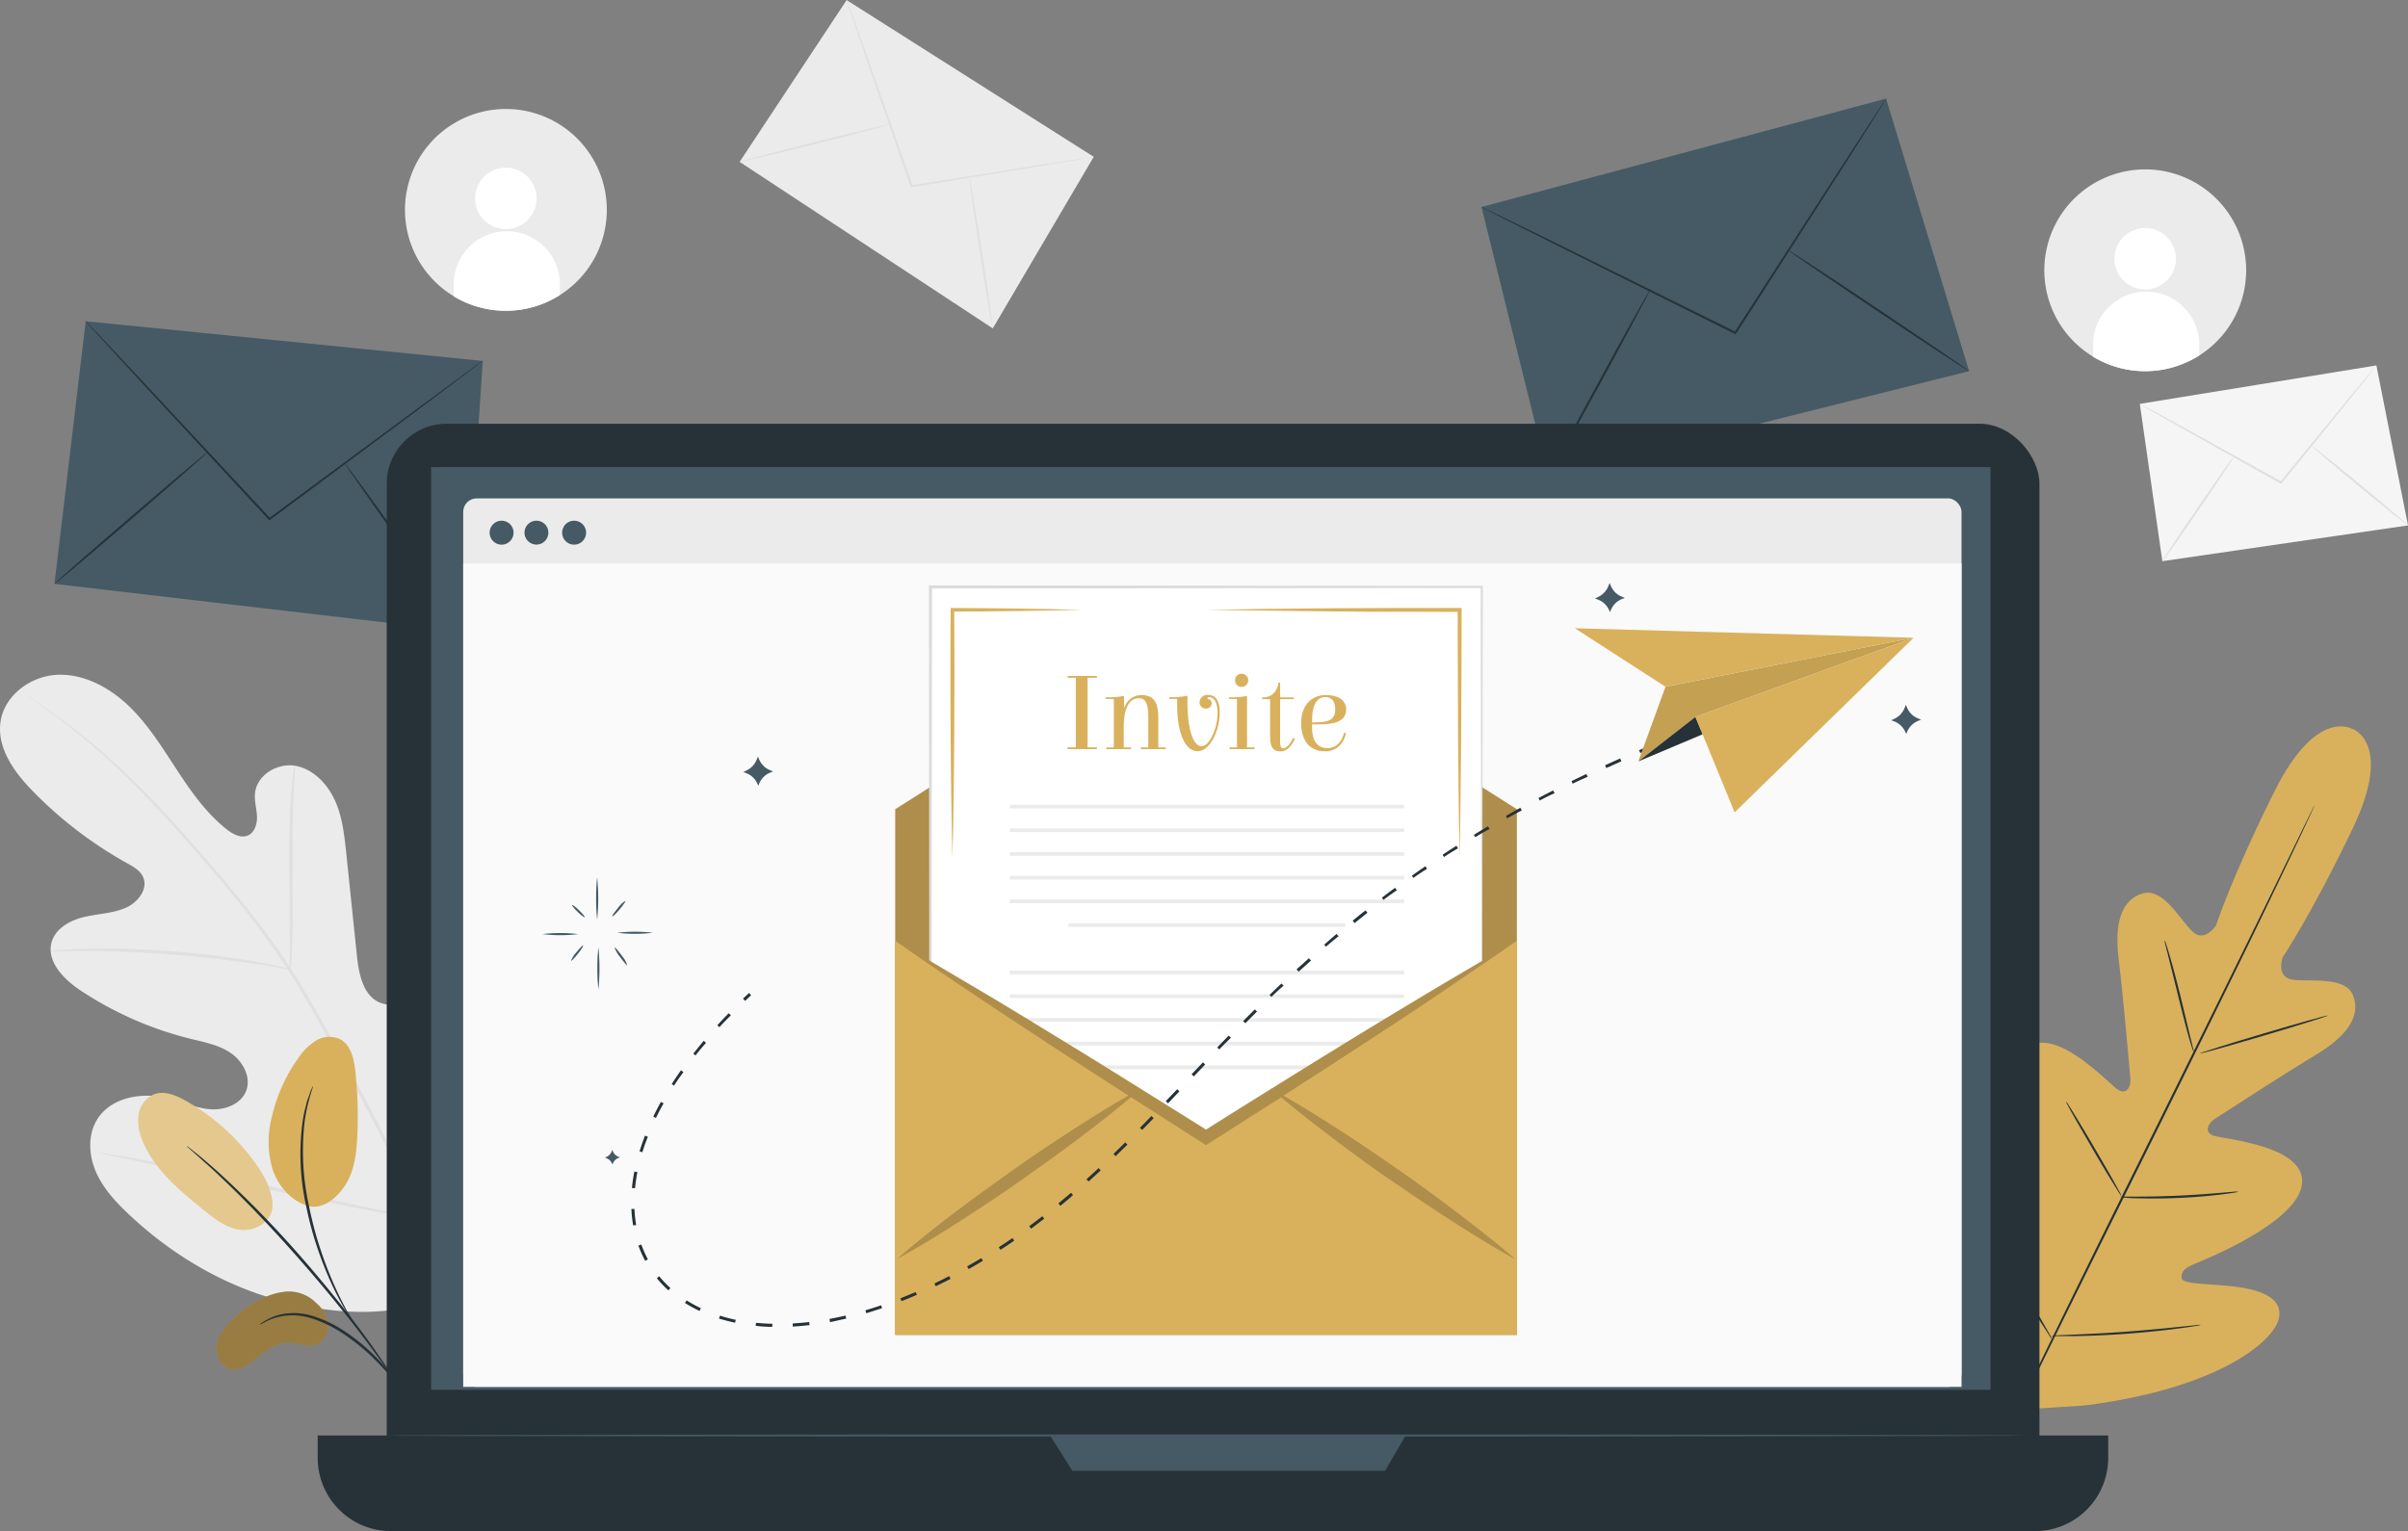 <svg xmlns="http://www.w3.org/2000/svg" width="585.315" height="372.29" viewBox="0 0 585.315 372.29">
  <rect x="0" y="0" width="585.315" height="372.29" fill="#808080" stroke="none"/>
  <g id="Group_4" data-name="Group 4" transform="translate(-667.343 -187.71)">
    <g id="Invite-pana_2_" data-name="Invite-pana (2)" transform="translate(578.366 118.39)">
      <g id="freepik--background-complete--inject-34">
        <path id="Path_108" data-name="Path 108" d="M201,382.66c21.16-18.56,23.09-48.87,19.23-75.51-.64-4.44-.67-9.2-3.23-12.88s-7.8-5.81-11.59-3.49c-3.14,1.92-4.16,5.94-5.66,9.33a26.33,26.33,0,0,1-9.36,11.15c-2.68,1.79-6.1,3.08-9.08,1.84-4.08-1.7-5.12-7-5.58-11.41l-2.58-24.83c-.47-4.44-.95-9-2.8-13s-5.33-7.64-9.68-8.35-9.3,2.29-9.72,6.73c-.17,1.85.41,3.69.49,5.54s-.56,4-2.25,4.7-3.63-.35-5.1-1.5c-5.07-4-8.82-9.41-12.36-14.83s-7-11-11.7-15.41-10.87-7.67-17.27-7.33-12.74,5-13.66,11.43,3.44,12.38,8,17a99.52,99.52,0,0,0,22.79,17.38c1.51.84,3.15,1.75,3.86,3.33,1.29,2.86-1.19,6.1-4,7.4-3.19,1.47-6.81,1.52-10.23,2.31s-7,2.73-8,6.14c-1.31,4.74,3,9.08,7.08,11.78a85.54,85.54,0,0,0,26.72,11.73c3.4.83,6.95,1.5,9.83,3.51s4.92,5.81,3.67,9.11-5.22,4.76-8.71,4.5-6.75-1.77-10.15-2.64c-6.35-1.63-14.18-.34-17.51,5.36-2.18,3.75-1.88,8.6-.12,12.59s4.78,7.25,7.94,10.22c11,10.39,24.57,18.25,39.26,21.59s28,3.23,41.45-3.46" fill="#ebebeb"/>
        <path id="Path_109" data-name="Path 109" d="M203.52,402.44a195.28,195.28,0,0,0-11.28-35.78,402.456,402.456,0,0,0-20.51-41.08q-3-5.31-5.93-10.49c-2-3.44-3.89-6.85-6-10.07a197.761,197.761,0,0,0-13.13-17.8c-4.45-5.46-8.87-10.48-13-15.15s-8.17-8.92-12-12.65a157.276,157.276,0,0,0-19.19-16.27c-2.41-1.74-4.32-3-5.63-3.88l-1.49-1a3.87,3.87,0,0,0-.52-.31,3.21,3.21,0,0,0,.47.38l1.45,1c1.28.9,3.16,2.22,5.53,4a167.541,167.541,0,0,1,19,16.43c3.75,3.75,7.7,8,11.85,12.69s8.54,9.71,13,15.17a203.894,203.894,0,0,1,13,17.76c2.09,3.21,4,6.59,6,10L171,326a407.887,407.887,0,0,1,20.53,41A199.871,199.871,0,0,1,203,402.56" fill="#e0e0e0"/>
        <path id="Path_110" data-name="Path 110" d="M159.57,305a9.419,9.419,0,0,0,.22-1.94c.1-1.25.18-3.06.25-5.31.14-4.49.12-10.69.08-17.53s0-13,.23-17.51c.1-2.24.19-4.05.28-5.3a8.829,8.829,0,0,0,0-2,9,9,0,0,0-.35,1.92c-.18,1.24-.37,3.05-.54,5.29-.36,4.48-.52,10.7-.47,17.55s.12,12.85.16,17.52V303a8.551,8.551,0,0,0,.14,2Z" fill="#e0e0e0"/>
        <path id="Path_111" data-name="Path 111" d="M101.33,300.64a12.423,12.423,0,0,0,2.3,0c1.48,0,3.62-.09,6.26-.08,5.29,0,12.6.23,20.65.84s15.31,1.52,20.55,2.31c2.62.37,4.73.73,6.19,1a11.448,11.448,0,0,0,2.29.3,13,13,0,0,0-2.23-.61c-1.45-.34-3.55-.79-6.16-1.25-5.23-.93-12.51-1.91-20.58-2.54a203.006,203.006,0,0,0-20.71-.61c-2.66.07-4.8.21-6.28.34a13.059,13.059,0,0,0-2.28.3Z" fill="#e0e0e0"/>
        <path id="Path_112" data-name="Path 112" d="M191.42,365.69a3.27,3.27,0,0,0,.31-.74c.21-.59.45-1.31.75-2.18.64-1.88,1.5-4.64,2.51-8.06,2-6.84,4.55-16.38,7.17-26.94s5.05-20.12,6.94-27c.92-3.35,1.69-6.09,2.25-8.14.25-.88.44-1.62.61-2.22a3,3,0,0,0,.15-.79,4,4,0,0,0-.31.74c-.2.59-.45,1.31-.75,2.17-.64,1.89-1.5,4.65-2.51,8.07-2,6.84-4.54,16.38-7.17,26.95s-5.05,20.11-6.93,27c-.93,3.35-1.69,6.1-2.26,8.14l-.6,2.22A2.89,2.89,0,0,0,191.42,365.69Z" fill="#e0e0e0"/>
        <path id="Path_113" data-name="Path 113" d="M112.89,349.61a3,3,0,0,0,.79.23l2.28.49,8.41,1.74c7.11,1.47,16.89,3.61,27.7,6s20.63,4.43,27.76,5.76c3.57.66,6.46,1.16,8.46,1.47l2.31.34a3.87,3.87,0,0,0,.82.07,3,3,0,0,0-.79-.23l-2.28-.5-8.41-1.73c-7.1-1.47-16.89-3.61-27.7-6s-20.62-4.43-27.76-5.75c-3.56-.66-6.45-1.17-8.46-1.47l-2.31-.35a2.83,2.83,0,0,0-.82-.07Z" fill="#e0e0e0"/>
        <g id="Group_5" data-name="Group 5" transform="translate(84 15.96)">
          <path id="Path_114" data-name="Path 114" d="M210.77,53.38l60.06,38.11-24.54,41.72L184.76,92.72Z" fill="#ebebeb"/>
          <path id="Path_115" data-name="Path 115" d="M270.83,91.49a.78.78,0,0,1-.22.06l-.67.13-2.56.47-9.44,1.6L226.58,98.9h-.22l-.07-.21c-.16-.45-.33-1-.5-1.44-4.19-12.1-8-23-10.73-31-1.33-3.94-2.42-7.15-3.19-9.41-.36-1.09-.64-2-.84-2.57-.09-.27-.15-.5-.21-.68a.82.82,0,0,1,0-.23,2,2,0,0,1,.1.22l.26.65c.22.62.54,1.47.93,2.54.81,2.25,1.95,5.44,3.35,9.36,2.79,8,6.63,18.89,10.87,31l.5,1.45-.29-.17,31.39-5L267.35,92l2.58-.37.67-.08A.58.58,0,0,1,270.83,91.49Z" fill="#e0e0e0"/>
          <path id="Path_116" data-name="Path 116" d="M184.76,92.72c0-.14,8.11-2.29,18.2-4.82s18.3-4.45,18.33-4.31-8.11,2.3-18.2,4.82S184.79,92.86,184.76,92.72Z" fill="#e0e0e0"/>
          <path id="Path_117" data-name="Path 117" d="M246.29,133.21c-.14,0-1.52-8.1-3.08-18.14s-2.7-18.2-2.56-18.22,1.52,8.1,3.08,18.14S246.43,133.18,246.29,133.21Z" fill="#e0e0e0"/>
        </g>
        <path id="Path_118" data-name="Path 118" d="M609.1,167.52l57.51-9.35,7.68,38.9-59.71,8.7Z" fill="#f5f5f5"/>
        <path id="Path_119" data-name="Path 119" d="M666.61,158.17a4.1,4.1,0,0,1-.43.61l-1.31,1.68C663.69,162,662,164,660,166.59l-16.39,20.23-.14.17-.19-.1-1.1-.61-23.43-13.17-7.08-4L609.74,168a5.441,5.441,0,0,1-.65-.43,5.191,5.191,0,0,1,.7.33l2,1,7.16,3.9,23.51,13,1.09.61-.33.07,16.52-20.14,5-6q.87-1,1.38-1.62a4.906,4.906,0,0,1,.49-.55Z" fill="#e0e0e0"/>
        <path id="Path_120" data-name="Path 120" d="M614.58,205.77c-.12-.08,3.68-5.85,8.49-12.88s8.79-12.68,8.91-12.59-3.68,5.84-8.48,12.88S614.7,205.85,614.58,205.77Z" fill="#e0e0e0"/>
        <path id="Path_121" data-name="Path 121" d="M674.29,197.07c-.09.11-5.37-4.1-11.79-9.4S651,178,651.05,177.88s5.37,4.09,11.79,9.39S674.38,197,674.29,197.07Z" fill="#e0e0e0"/>
      </g>
      <g id="freepik--Envelopes--inject-34">
        <path id="Path_122" data-name="Path 122" d="M449.08,119.65l98.35-26.36,20.18,66.28-102.28,25.6Z" fill="#455a64"/>
        <path id="Path_123" data-name="Path 123" d="M465.33,185.17c-.13-.06,5.29-10.25,12.09-22.74s12.42-22.56,12.55-22.5-5.29,10.25-12.09,22.75S465.46,185.24,465.33,185.17Z" fill="#263238"/>
        <path id="Path_124" data-name="Path 124" d="M567.61,159.57c-.08.12-10-6.36-22.1-14.47s-21.88-14.78-21.8-14.9,10,6.35,22.09,14.47S567.69,159.45,567.61,159.57Z" fill="#263238"/>
        <path id="Path_125" data-name="Path 125" d="M449.08,119.65a2.5,2.5,0,0,1,.33.13l.94.44,3.58,1.73,13.16,6.43,43.3,21.4.53.26-.34.09,26-40.27c3.33-5.11,6-9.26,7.91-12.15l2.17-3.29.58-.85a1.752,1.752,0,0,1,.21-.28,2.333,2.333,0,0,1-.17.31l-.53.88-2.09,3.34-7.77,12.24L511,150.41l-.12.2-.21-.11-.53-.26L466.9,128.71l-13.08-6.58-3.54-1.82-.92-.48A1.391,1.391,0,0,1,449.08,119.65Z" fill="#263238"/>
        <path id="Path_126" data-name="Path 126" d="M109.81,147.43l96.51,9.65-4.35,65.85-99.75-11.64Z" fill="#455a64"/>
        <path id="Path_127" data-name="Path 127" d="M102.22,211.29c-.1-.11,8.15-7.36,18.42-16.2s18.68-15.92,18.77-15.81-8.15,7.36-18.43,16.2S102.31,211.4,102.22,211.29Z" fill="#263238"/>
        <path id="Path_128" data-name="Path 128" d="M202,222.93c-.11.09-6.75-9-14.82-20.33s-14.51-20.55-14.4-20.63,6.76,9,14.83,20.33S202.09,222.85,202,222.93Z" fill="#263238"/>
        <path id="Path_129" data-name="Path 129" d="M109.81,147.43a3.072,3.072,0,0,1,.25.23l.69.7,2.62,2.75,9.55,10.16,31.38,33.65.38.41h-.34l36.71-27.12L202.2,160l3-2.19.8-.56a1.34,1.34,0,0,1,.28-.18s-.08.08-.25.22l-.77.6-3,2.28c-2.64,2-6.4,4.8-11,8.29l-36.62,27.25-.19.14-.16-.17-.38-.41-31.27-33.76-9.43-10.27-2.55-2.82-.65-.74A2,2,0,0,1,109.81,147.43Z" fill="#263238"/>
        <path id="Path_172" data-name="Path 172" d="M413.26,130.21A24.53,24.53,0,1,0,402,103.65a24.53,24.53,0,0,0,11.26,26.56Z" transform="translate(-213.952 11.163)" fill="#ebebeb"/>
        <path id="Path_175" data-name="Path 175" d="M413.26,130.21A24.53,24.53,0,1,0,402,103.65a24.53,24.53,0,0,0,11.26,26.56Z" transform="translate(184.526 25.85)" fill="#ebebeb"/>
        <path id="Path_173" data-name="Path 173" d="M418.41,106.47a7.47,7.47,0,1,0,7.38-7.55A7.47,7.47,0,0,0,418.41,106.47Z" transform="translate(-213.952 11.163)" fill="#fff"/>
        <path id="Path_176" data-name="Path 176" d="M418.41,106.47a7.47,7.47,0,1,0,7.38-7.55A7.47,7.47,0,0,0,418.41,106.47Z" transform="translate(184.526 25.85)" fill="#fff"/>
        <path id="Path_174" data-name="Path 174" d="M413.22,127.13v3.08a24.51,24.51,0,0,0,25.8-.32v-3.07a12.91,12.91,0,0,0-25.81.31Z" transform="translate(-213.952 11.163)" fill="#fff"/>
        <path id="Path_177" data-name="Path 177" d="M413.22,127.13v3.08a24.51,24.51,0,0,0,25.8-.32v-3.07a12.91,12.91,0,0,0-25.81.31Z" transform="translate(184.526 25.85)" fill="#fff"/>
      </g>
      <g id="freepik--Plants--inject-34">
        <path id="Path_130" data-name="Path 130" d="M660.86,246.63s-8.66-5.62-19,15.07-14.21,32.6-14.21,32.6-2.74,4.34-5.73,1.54-7.12-10.76-12.14-9.28c-5.22,1.54-6.89,7.39-5.82,15.95s2.72,27.41,2.86,29.12-.8,4.15-3.14,2.57-15.86-16.38-22.5-9.55.26,30.2,1,32.77.21,3.68-1,4.32-5.29-4.75-9.31-8.81-9.38-8-12.88-3.78S554.5,371,571.47,399.41l8.72,12.65,15.4-1c32.84-4.12,46.09-15.72,47.3-21.1s-5.25-7.16-10.92-7.83-12.43-.55-12.67-1.91.33-2.43,2.79-3.46,25.12-10,26.42-19.41-18.69-11-21.37-11.86-1.31-3.13.09-4.05,17.31-11.24,24.71-15.67,11-9.34,9-14.4c-1.92-4.87-10.74-3.22-14.79-3.86s-2.31-5.46-2.31-5.46,7-10.39,17-31.27-.08-24.27-.08-24.27" fill="#d9b15c"/>
        <path id="Path_131" data-name="Path 131" d="M651.57,265.14a4.584,4.584,0,0,1-.18.45l-.59,1.3-2.31,4.95c-2,4.3-5,10.51-8.66,18.16-7.36,15.3-17.72,36.35-29.23,59.57s-21.92,44.25-29.37,59.51c-3.71,7.61-6.71,13.79-8.8,18.08-1,2.11-1.84,3.77-2.4,4.91l-.64,1.27-.23.43a4.582,4.582,0,0,1,.18-.45l.59-1.29,2.31-5c2-4.3,5-10.5,8.66-18.15,7.36-15.31,17.72-36.36,29.24-59.58s21.91-44.24,29.36-59.5l8.81-18.09,2.4-4.91.63-1.27Z" fill="#263238"/>
        <path id="Path_132" data-name="Path 132" d="M615.11,297.94a4.24,4.24,0,0,1,.41,1c.23.68.53,1.66.89,2.89.72,2.45,1.63,5.86,2.56,9.64s1.71,7.09,2.33,9.69c.29,1.15.53,2.13.72,2.93a3.939,3.939,0,0,1,.22,1.09,4.814,4.814,0,0,1-.41-1c-.23-.67-.53-1.66-.88-2.89-.7-2.46-1.56-5.88-2.49-9.66s-1.76-7.07-2.4-9.67c-.29-1.15-.54-2.12-.74-2.92A4.815,4.815,0,0,1,615.11,297.94Z" fill="#263238"/>
        <path id="Path_133" data-name="Path 133" d="M623.65,325.48c0-.14,6.91-2.32,15.52-4.87s15.62-4.51,15.66-4.37-6.91,2.32-15.52,4.87S623.69,325.62,623.65,325.48Z" fill="#263238"/>
        <path id="Path_134" data-name="Path 134" d="M604.36,360.34a4.59,4.59,0,0,1,1.14-.07h3.08c2.6,0,6.2-.06,10.16-.24s7.55-.47,10.14-.69l3.08-.26a5.11,5.11,0,0,1,1.13,0,4.36,4.36,0,0,1-1.11.24c-.72.12-1.76.27-3.06.43-2.59.32-6.18.66-10.15.84s-7.59.17-10.19.09c-1.31,0-2.36-.09-3.09-.14a5.381,5.381,0,0,1-1.13-.2Z" fill="#263238"/>
        <path id="Path_135" data-name="Path 135" d="M591.16,337.13a4.13,4.13,0,0,1,.61.85c.37.56.89,1.39,1.51,2.42,1.26,2.05,3,4.9,4.83,8.07s3.51,6,4.69,8.15l1.37,2.5a4.631,4.631,0,0,1,.44.95,3.9,3.9,0,0,1-.62-.85c-.37-.56-.88-1.39-1.51-2.41-1.26-2.05-3-4.91-4.82-8.08s-3.52-6.05-4.69-8.15c-.59-1.05-1.06-1.9-1.37-2.5a3.26,3.26,0,0,1-.44-.95Z" fill="#263238"/>
        <path id="Path_136" data-name="Path 136" d="M570.22,365.74a6.763,6.763,0,0,1,.77,1.09l2,3.1c1.63,2.62,3.84,6.26,6.26,10.29s4.59,7.71,6.13,10.38c.72,1.28,1.33,2.34,1.81,3.18a7.4,7.4,0,0,1,.6,1.2,6.24,6.24,0,0,1-.78-1.1L585,390.79c-1.63-2.62-3.85-6.26-6.27-10.3s-4.58-7.71-6.12-10.38l-1.81-3.17a6.45,6.45,0,0,1-.58-1.2Z" fill="#263238"/>
        <path id="Path_137" data-name="Path 137" d="M587.52,394.16A9.281,9.281,0,0,1,589,394l3.91-.17c3.3-.14,7.85-.35,12.88-.72s9.56-.82,12.85-1.16l3.89-.4a6.407,6.407,0,0,1,1.43-.09,8.788,8.788,0,0,1-1.4.29c-.92.15-2.24.35-3.88.56-3.28.44-7.82.95-12.85,1.32s-9.6.52-12.91.57H589A6.491,6.491,0,0,1,587.52,394.16Z" fill="#263238"/>
        <path id="Path_138" data-name="Path 138" d="M158,383.42c-4.76.65-9,3.31-12.47,6.67-1.84,1.81-3.58,4-3.9,6.52s1.35,5.5,3.92,5.7a6.54,6.54,0,0,0,4.21-1.6c3-2.17,6-5.06,9.72-4.94,2.12.07,4.25,1.16,6.27.51a4.77,4.77,0,0,0,3-4.94,8.18,8.18,0,0,0-3-5.27A9.23,9.23,0,0,0,158,383.42Z" fill="#d9b15c"/>
        <g id="Group_2" data-name="Group 2" opacity="0.3">
          <path id="Path_139" data-name="Path 139" d="M158,383.42c-4.76.65-9,3.31-12.47,6.67-1.84,1.81-3.58,4-3.9,6.52s1.35,5.5,3.92,5.7a6.54,6.54,0,0,0,4.21-1.6c3-2.17,6-5.06,9.72-4.94,2.12.07,4.25,1.16,6.27.51a4.77,4.77,0,0,0,3-4.94,8.18,8.18,0,0,0-3-5.27A9.23,9.23,0,0,0,158,383.42Z"/>
        </g>
        <path id="Path_140" data-name="Path 140" d="M155.18,362.35c0,4.55-4.86,6.45-8.09,5.94s-5.94-2.64-8.49-4.69c-5.82-4.7-11.86-9.67-14.8-16.55a12.2,12.2,0,0,1-1.14-6.52,6.44,6.44,0,0,1,3.8-5.14c2.49-.91,5.23.23,7.54,1.52a52.4,52.4,0,0,1,17.2,15.48c2.1,3,3.94,6.33,4,10" fill="#d9b15c"/>
        <g id="Group_3" data-name="Group 3" opacity="0.3">
          <path id="Path_141" data-name="Path 141" d="M155.18,362.35c0,4.55-4.86,6.45-8.09,5.94s-5.94-2.64-8.49-4.69c-5.82-4.7-11.86-9.67-14.8-16.55a12.2,12.2,0,0,1-1.14-6.52,6.44,6.44,0,0,1,3.8-5.14c2.49-.91,5.23.23,7.54,1.52a52.4,52.4,0,0,1,17.2,15.48c2.1,3,3.94,6.33,4,10" fill="#fff"/>
        </g>
        <path id="Path_142" data-name="Path 142" d="M164.12,362.61c-4.25-1.12-7.51-4.83-8.9-9a24.12,24.12,0,0,1-.1-13,39.84,39.84,0,0,1,6.35-14,14.25,14.25,0,0,1,4.29-4.25,6.26,6.26,0,0,1,5.83-.39c2.67,1.37,3.42,4.78,3.75,7.76a101,101,0,0,1,.49,15.84c-.2,4.25-.74,8.68-3.12,12.2s-5.86,5.75-9.17,4.71" fill="#d9b15c"/>
        <path id="Path_143" data-name="Path 143" d="M187.63,408.29a8.28,8.28,0,0,1-1.17-1.25l-3-3.53a65.365,65.365,0,0,0-4.75-4.95,52.068,52.068,0,0,0-6.61-5.14,29.789,29.789,0,0,0-7.51-3.58,15.29,15.29,0,0,0-6.7-.55,14.711,14.711,0,0,0-4.34,1.39,8.11,8.11,0,0,1-1.52.77,8.469,8.469,0,0,1,1.39-1,13.27,13.27,0,0,1,4.4-1.64,15.329,15.329,0,0,1,6.95.42,29.12,29.12,0,0,1,7.71,3.61,48.85,48.85,0,0,1,6.68,5.26,57.736,57.736,0,0,1,4.68,5.1c1.25,1.53,2.2,2.8,2.86,3.68a7.872,7.872,0,0,1,.93,1.41Z" fill="#263238"/>
        <path id="Path_144" data-name="Path 144" d="M185.33,405.56a3.409,3.409,0,0,1-.49-.62l-1.29-1.84c-1.11-1.6-2.74-3.91-4.82-6.7-4.15-5.61-10.17-13.15-17.2-21.14s-13.77-14.9-18.85-19.68c-1.25-1.21-2.41-2.28-3.45-3.2s-1.9-1.74-2.64-2.37l-1.69-1.49a3.53,3.53,0,0,1-.56-.55,2.889,2.889,0,0,1,.65.44l1.77,1.39c.77.6,1.68,1.38,2.73,2.29s2.25,1.94,3.53,3.13a254.326,254.326,0,0,1,19,19.57c7,8,13,15.62,17.06,21.31,2,2.84,3.61,5.2,4.66,6.85l1.18,1.92a3.58,3.58,0,0,1,.41.69Z" fill="#263238"/>
        <path id="Path_145" data-name="Path 145" d="M174.59,390.35a15.446,15.446,0,0,1-1.33-1.94c-.8-1.28-1.88-3.19-3.07-5.62a85.389,85.389,0,0,1-3.63-8.77,82.3,82.3,0,0,1-3.12-11.21,58.49,58.49,0,0,1-.87-21.05,27.73,27.73,0,0,1,.77-3.58c.13-.52.23-1,.38-1.45l.44-1.18a13.749,13.749,0,0,1,.89-2.17c.18.06-1.22,3.14-2,8.45a61.85,61.85,0,0,0,1.06,20.84,88.357,88.357,0,0,0,3,11.13,94.238,94.238,0,0,0,3.47,8.78c1.12,2.45,2.13,4.38,2.85,5.7A12.807,12.807,0,0,1,174.59,390.35Z" fill="#263238"/>
      </g>
      <g id="freepik--Device--inject-34">
        <rect id="Rectangle_165" data-name="Rectangle 165" width="401.73" height="265.66" rx="14.57" transform="translate(182.98 172.35)" fill="#263238"/>
        <path id="Path_146" data-name="Path 146" d="M166.18,418.36H601.42v5.45a17.8,17.8,0,0,1-17.8,17.8H184a17.8,17.8,0,0,1-17.8-17.8v-5.45Z" fill="#263238"/>
        <rect id="Rectangle_166" data-name="Rectangle 166" width="379.04" height="224.35" transform="translate(193.76 182.9)" fill="#455a64"/>
        <path id="Path_147" data-name="Path 147" d="M344.24,418.36l5.4,8.59h76l5.02-8.59Z" fill="#455a64"/>
        <rect id="Rectangle_167" data-name="Rectangle 167" width="364.2" height="216.03" rx="3.27" transform="translate(201.57 190.5)" fill="#ebebeb"/>
        <rect id="Rectangle_168" data-name="Rectangle 168" width="364.2" height="200.2" transform="translate(201.57 206.33)" fill="#fafafa"/>
        <path id="Path_148" data-name="Path 148" d="M231.44,198.84a2.91,2.91,0,1,1-2.91-2.91,2.91,2.91,0,0,1,2.91,2.91Z" fill="#455a64"/>
        <path id="Path_149" data-name="Path 149" d="M213.81,198.84a2.91,2.91,0,1,1-2.91-2.91A2.91,2.91,0,0,1,213.81,198.84Z" fill="#455a64"/>
        <path id="Path_150" data-name="Path 150" d="M222.27,198.84a2.9,2.9,0,1,1-.846-2.057,2.91,2.91,0,0,1,.846,2.057Z" fill="#455a64"/>
        <path id="Path_151" data-name="Path 151" d="M581.26,418.36c0,.14-89.17.26-199.13.26S183,418.5,183,418.36s89.15-.26,199.15-.26S581.26,418.22,581.26,418.36Z" fill="#455a64"/>
        <g id="freepik--Invitation--inject-35" transform="translate(132.335 48.805)">
          <path id="Path_59" data-name="Path 59" d="M325.34,345.09H174.25V217.28l75.53-47.97,75.56,47.97Z" fill="#d9b15c"/>
          <path id="Path_60" data-name="Path 60" d="M325.34,345.09H174.25V217.28l75.53-47.97,75.56,47.97Z" opacity="0.2"/>
          <rect id="Rectangle_153" data-name="Rectangle 153" width="134.05" height="172.08" transform="translate(182.77 163.23)" fill="#fff"/>
          <path id="Path_61" data-name="Path 61" d="M316.82,335.31l-134,.23h-.24v-.23l-.14-172.08v-.37h.38l134,.1h.26v.27Zm0,0-.27-172.08.27.26-134,.11.37-.37L183,335.31l-.23-.24Z" fill="#dbdbdb"/>
          <path id="Path_62" data-name="Path 62" d="M311.43,269.4q.19,7.55.29,15.08c0,5,.15,10.06.15,15.09l.06,15.08-.06,15.09v.44h-.44c-5.26,0-10.52-.08-15.78-.14s-10.52-.17-15.78-.3c5.26-.13,10.52-.25,15.78-.3s10.52-.14,15.78-.14l-.44.44-.06-15.09.06-15.08c0-5,.1-10.06.15-15.09S311.3,274.43,311.43,269.4Z" fill="#d9b15c"/>
          <path id="Path_63" data-name="Path 63" d="M188.15,229.14q-.19-7.54-.29-15.09c-.05-5-.15-10.05-.15-15.08l-.06-15.09.06-15.08v-.45h.44c5.26,0,10.52.08,15.78.14s10.52.17,15.78.3c-5.26.13-10.52.25-15.78.3s-10.52.14-15.78.14l.44-.44.06,15.08L188.59,199c0,5-.1,10.06-.15,15.08S188.28,224.11,188.15,229.14Z" fill="#d9b15c"/>
          <path id="Path_64" data-name="Path 64" d="M249.87,168.8l15.39-.25,15.39-.14c5.13-.06,10.26,0,15.39-.07h15.89v.5l-.05,15.08L311.81,199c-.08,10.06-.17,20.11-.38,30.17-.21-10.06-.3-20.11-.38-30.17L311,183.88l-.05-15.08.5.5L296,169.25c-5.13,0-10.26,0-15.39-.07L265.26,169Z" fill="#d9b15c"/>
          <path id="Path_65" data-name="Path 65" d="M249.71,329.74c-10.26.19-20.52.29-30.78.36s-20.52.08-30.78.13h-.49V312.15l.06-17.58.14-17.59.26-17.58.26,17.58.14,17.59.06,17.58v17.59l-.49-.49c10.26.05,20.52,0,30.78.12S239.45,329.55,249.71,329.74Z" fill="#d9b15c"/>
          <path id="Path_66" data-name="Path 66" d="M216.15,185.31v-.44h7.12v.44H221v16.92h2.27v.43h-7.12v-.43h2V185.31Z" fill="#d9b15c"/>
          <path id="Path_67" data-name="Path 67" d="M231.57,202.66h-6v-.41h1.81V190.48h-2v-.41H226a18.55,18.55,0,0,0,3.86-.35v2.73H230a4.3,4.3,0,0,1,4.05-2.93c3.4,0,4.14,2.22,4.14,5.62v7.11H240v.41h-6.05v-.41h1.81v-6.73c0-2.22,0-5.23-2.22-5.23-3.12,0-3.75,3.89-3.75,7v4.95h1.81Z" fill="#d9b15c"/>
          <path id="Path_68" data-name="Path 68" d="M252.6,193.9c0-1.91-.47-3.88-2.16-3.88-.17,0-.28.08-.28.24s.09.22.25.25a1,1,0,0,1,.77,1,1.33,1.33,0,0,1-1.45,1.29,1.47,1.47,0,0,1-1.51-1.51,1.86,1.86,0,0,1,2-1.81c2.27,0,2.9,2,2.9,4.27,0,4.52-2.46,9.42-5.34,9.42-3.12,0-5-4.52-5-11.2v-1.53h-1.94v-.41h.57a18.49,18.49,0,0,0,3.86-.35v1.67c0,4.54.85,10.59,3.48,10.59C250.55,202,252.6,197.68,252.6,193.9Z" fill="#d9b15c"/>
          <path id="Path_69" data-name="Path 69" d="M259.75,202.25h1.81v.41h-6.05v-.41h1.8V190.48h-1.94v-.41h.57a18,18,0,0,0,3.81-.35Zm-1.31-17.93a1.6,1.6,0,0,1,1.61,1.62,1.58,1.58,0,0,1-1.61,1.59,1.56,1.56,0,0,1-1.59-1.59,1.58,1.58,0,0,1,1.59-1.62Z" fill="#d9b15c"/>
          <path id="Path_70" data-name="Path 70" d="M267.8,199.79c0,1.86,0,2.68.74,2.68,1,0,2-1.56,2.39-2.52l.43.17c-.6,1.53-1.78,3.09-3.42,3.09-2.35,0-2.57-1.67-2.57-4V190.5h-1.94v-.41h.19c2.21,0,3.42-1.42,3.83-3.61h.35v3.61h3.32v.41H267.8Z" fill="#d9b15c"/>
          <path id="Path_71" data-name="Path 71" d="M283.85,193c0,3.36-3.61,3.64-7,3.64h-1.29v.79c0,2.74,1,5,3.78,5,2.24,0,3.5-1.72,4-3.72l.49.06c-.58,2.57-2.33,4.43-5.12,4.43-3.94,0-5.8-2.9-5.8-6.84s2.11-6.85,6.1-6.85C281.52,189.52,283.85,190.54,283.85,193Zm-7.31,3.15c2.71,0,4.65-.44,4.65-3.15,0-1.73-.68-3-2.41-3-2.51,0-3.2,2.9-3.2,5.42v.77Z" fill="#d9b15c"/>
          <rect id="Rectangle_154" data-name="Rectangle 154" width="95.89" height="0.89" transform="translate(202.06 216.18)" fill="#ebebeb"/>
          <rect id="Rectangle_155" data-name="Rectangle 155" width="95.89" height="0.89" transform="translate(202.06 221.94)" fill="#ebebeb"/>
          <rect id="Rectangle_156" data-name="Rectangle 156" width="95.89" height="0.89" transform="translate(202.06 227.71)" fill="#ebebeb"/>
          <rect id="Rectangle_157" data-name="Rectangle 157" width="95.89" height="0.89" transform="translate(202.06 233.47)" fill="#ebebeb"/>
          <rect id="Rectangle_158" data-name="Rectangle 158" width="95.89" height="0.89" transform="translate(202.06 239.23)" fill="#ebebeb"/>
          <rect id="Rectangle_159" data-name="Rectangle 159" width="67.27" height="0.89" transform="translate(216.36 245)" fill="#ebebeb"/>
          <rect id="Rectangle_160" data-name="Rectangle 160" width="95.89" height="0.89" transform="translate(202.06 256.53)" fill="#ebebeb"/>
          <rect id="Rectangle_161" data-name="Rectangle 161" width="95.89" height="0.89" transform="translate(202.06 262.29)" fill="#ebebeb"/>
          <rect id="Rectangle_162" data-name="Rectangle 162" width="95.89" height="0.89" transform="translate(202.06 268.06)" fill="#ebebeb"/>
          <rect id="Rectangle_163" data-name="Rectangle 163" width="95.89" height="0.89" transform="translate(202.06 273.82)" fill="#ebebeb"/>
          <rect id="Rectangle_164" data-name="Rectangle 164" width="95.89" height="0.89" transform="translate(202.06 279.59)" fill="#ebebeb"/>
          <path id="Path_72" data-name="Path 72" d="M325.34,249.27v95.82H174.25V249.27c6.48,3.67,12.86,7.53,19.28,11.3s12.8,7.67,19.15,11.57q10.62,6.47,21.22,13.11l.22-.13c-.06,0-.11.11-.18.16q7.94,4.94,15.86,9.91c5.27-3.31,10.55-6.65,15.84-9.91-.07,0-.11-.12-.18-.16a1.2,1.2,0,0,0,.23.11q10.57-6.6,21.21-13.11,9.53-5.82,19.13-11.55C312.47,256.8,318.85,252.94,325.34,249.27Z" fill="#d9b15c"/>
          <g id="Group_1" data-name="Group 1" opacity="0.2">
            <path id="Path_73" data-name="Path 73" d="M325.34,249.27c-6.11,4.29-12.32,8.39-18.47,12.61s-12.41,8.26-18.65,12.35q-9.78,6.39-19.59,12.68l-.59.41q-8.67,5.55-17.4,11.09l-.86.53-.84-.53q-8.72-5.54-17.38-11.11c-.2-.12-.41-.25-.61-.39q-9.84-6.3-19.61-12.71c-6.21-4.06-12.43-8.19-18.63-12.32s-12.36-8.32-18.46-12.61c6.48,3.67,12.86,7.53,19.28,11.3s12.8,7.67,19.15,11.57q10.62,6.47,21.22,13.11h0q7.94,4.94,15.86,9.91c5.27-3.31,10.55-6.65,15.84-9.91h.05q10.57-6.6,21.21-13.11,9.53-5.82,19.13-11.55C312.47,256.8,318.85,252.94,325.34,249.27Z"/>
            <path id="Path_74" data-name="Path 74" d="M234.12,285.12c-.06,0-.11.11-.18.16-.79.68-1.59,1.36-2.38,2-3.79,3.2-7.67,6.26-11.62,9.23-4.81,3.68-9.73,7.19-14.68,10.69s-10,6.83-15.06,10.1-10.26,6.46-15.59,9.39c4.58-4,9.35-7.76,14.16-11.41s9.75-7.2,14.68-10.69,10-6.85,15.09-10.12c4.06-2.61,8.19-5.17,12.41-7.58,1-.57,2-1.11,3-1.66Z"/>
            <path id="Path_75" data-name="Path 75" d="M325,326.71c-5.33-2.93-10.5-6.13-15.58-9.39s-10.1-6.68-15.09-10.1-9.87-7-14.68-10.69c-3.93-3-7.81-6-11.58-9.21l-2.4-2c-.07,0-.11-.12-.18-.16a1.2,1.2,0,0,0,.23.11c1,.57,2,1.11,2.94,1.68,4.23,2.41,8.33,5,12.42,7.58,5.1,3.27,10.09,6.67,15.06,10.12s9.87,7,14.68,10.69S320.39,322.69,325,326.71Z"/>
          </g>
        </g>
      </g>
      <g id="freepik--Sparkles--inject-34">
        <path id="Path_152" data-name="Path 152" d="M229.52,296.45a36.351,36.351,0,0,1-8.68,0,36.348,36.348,0,0,1,8.68,0Z" fill="#455a64"/>
        <path id="Path_153" data-name="Path 153" d="M234.13,282.65a51,51,0,0,1,0,10.29,51,51,0,0,1,0-10.29Z" fill="#455a64"/>
        <path id="Path_154" data-name="Path 154" d="M239,296.12a36.349,36.349,0,0,1,8.68,0A36.349,36.349,0,0,1,239,296.12Z" fill="#455a64"/>
        <path id="Path_155" data-name="Path 155" d="M234.43,309.92a51.129,51.129,0,0,1,0-10.3A51.132,51.132,0,0,1,234.43,309.92Z" fill="#455a64"/>
        <path id="Path_156" data-name="Path 156" d="M241.45,304c-.12.08-.91-.82-1.76-2a7,7,0,0,1-1.33-2.31c.12-.08.9.81,1.76,2a7.08,7.08,0,0,1,1.33,2.31Z" fill="#455a64"/>
        <path id="Path_157" data-name="Path 157" d="M241,288.35c.11.09-.52,1-1.4,2.06s-1.69,1.81-1.8,1.72.52-1,1.4-2.06A6.359,6.359,0,0,1,241,288.35Z" fill="#455a64"/>
        <path id="Path_158" data-name="Path 158" d="M231.09,292.34c-.1.1-.86-.48-1.71-1.3s-1.44-1.57-1.34-1.67.87.48,1.71,1.3S231.19,292.23,231.09,292.34Z" fill="#455a64"/>
        <path id="Path_159" data-name="Path 159" d="M230.7,299.23c.11.09-.44,1-1.25,2s-1.54,1.79-1.66,1.7a5.8,5.8,0,0,1,1.25-2C229.84,299.91,230.59,299.14,230.7,299.23Z" fill="#455a64"/>
        <path id="Path_160" data-name="Path 160" d="M511.24,247.44a16.3,16.3,0,0,1-5.8,0A16.3,16.3,0,0,1,511.24,247.44Z" fill="#455a64"/>
        <path id="Path_161" data-name="Path 161" d="M514.33,239.54a16.811,16.811,0,0,1,0,5.89A16.808,16.808,0,0,1,514.33,239.54Z" fill="#455a64"/>
        <path id="Path_162" data-name="Path 162" d="M517.61,247.25a16.36,16.36,0,0,1,5.81,0,16.359,16.359,0,0,1-5.81,0Z" fill="#455a64"/>
        <path id="Path_163" data-name="Path 163" d="M514.53,255.14a16.808,16.808,0,0,1,0-5.89A16.811,16.811,0,0,1,514.53,255.14Z" fill="#455a64"/>
        <path id="Path_164" data-name="Path 164" d="M519.22,251.76c-.11.09-.66-.39-1.23-1.07s-.94-1.31-.83-1.4.66.38,1.23,1.06S519.33,251.67,519.22,251.76Z" fill="#455a64"/>
        <path id="Path_165" data-name="Path 165" d="M519,242.8c.1.1-.3.67-.89,1.27s-1.15,1-1.25.89.29-.66.88-1.26S518.85,242.7,519,242.8Z" fill="#455a64"/>
        <path id="Path_166" data-name="Path 166" d="M512.29,245.08c-.09.11-.62-.18-1.18-.64s-.95-.94-.86-1.05.63.18,1.19.64S512.39,245,512.29,245.08Z" fill="#455a64"/>
        <path id="Path_167" data-name="Path 167" d="M512,249c.11.1-.24.65-.78,1.24s-1.06,1-1.16.9.24-.66.78-1.25S511.93,248.93,512,249Z" fill="#455a64"/>
        <path id="Path_168" data-name="Path 168" d="M552.25,240.69l.28.69a4.9,4.9,0,0,0,2.66,2.63l.74.3-.71.29a4.86,4.86,0,0,0-2.68,2.68l-.2.5-.3-.63a4.89,4.89,0,0,0-2.71-2.46l-.65-.23.85-.41a4.84,4.84,0,0,0,2.36-2.5Z" fill="#455a64"/>
        <path id="Path_169" data-name="Path 169" d="M273.22,253.28l.28.68a4.85,4.85,0,0,0,2.65,2.63l.75.3-.72.29a4.88,4.88,0,0,0-2.67,2.68l-.2.5-.3-.63a4.83,4.83,0,0,0-2.71-2.45l-.65-.24.85-.41a4.92,4.92,0,0,0,2.36-2.5Z" fill="#455a64"/>
        <path id="Path_170" data-name="Path 170" d="M237.81,348.92l.14.34a2.46,2.46,0,0,0,1.33,1.32l.37.15-.36.14a2.45,2.45,0,0,0-1.34,1.34l-.1.25-.15-.31a2.43,2.43,0,0,0-1.35-1.23l-.33-.12.43-.2a2.48,2.48,0,0,0,1.18-1.25Z" fill="#455a64"/>
        <path id="Path_171" data-name="Path 171" d="M480.24,211.08l.28.68a4.85,4.85,0,0,0,2.65,2.63l.75.3-.72.29a4.88,4.88,0,0,0-2.67,2.68l-.2.5-.3-.63a4.83,4.83,0,0,0-2.71-2.45l-.65-.24.85-.41a4.88,4.88,0,0,0,2.36-2.5Z" fill="#455a64"/>
      </g>
    </g>
    <g id="freepik--paper-plane--inject-35" transform="translate(698.03 186.195)">
      <path id="Path_100" data-name="Path 100" d="M150.43,244.88l-.52-.54,1.46-1.38.51.55Z" fill="#263238"/>
      <path id="Path_101" data-name="Path 101" d="M157,324.14a37.014,37.014,0,0,1-4-.25l.08-.74c1.3.13,2.63.21,4,.24Zm5-.08v-.75c1.3-.08,2.64-.19,4-.35l.09.75c-1.36.15-2.71.29-4.03.35Zm-14-.93c-1.34-.28-2.66-.63-3.92-1l.23-.71c1.23.38,2.52.72,3.84,1Zm23.07-.18-.13-.74c1.28-.24,2.6-.51,3.9-.82l.18.73c-1.33.31-2.66.59-3.96.88Zm8.81-2.12-.21-.72c1.27-.37,2.55-.78,3.81-1.21l.24.71c-1.28.39-2.57.84-3.85,1.22Zm-40.52-.55a33.6,33.6,0,0,1-3.55-1.95l.4-.63a32.062,32.062,0,0,0,3.47,1.9Zm49.09-2.39-.27-.7c1.22-.48,2.47-1,3.7-1.52l.29.69c-1.24.53-2.5,1.05-3.73,1.53Zm-56.68-2.63a28.69,28.69,0,0,1-2.8-2.94l.58-.48a27.311,27.311,0,0,0,2.73,2.87Zm65-1-.32-.67c1.18-.57,2.38-1.17,3.58-1.79l.34.67q-1.845.945-3.63,1.8Zm8-4.18-.37-.65q1.75-1,3.45-2l.39.64c-1.14.69-2.3,1.36-3.47,2.02Zm-78.63-2a27,27,0,0,1-1.65-3.71l.71-.25a27.861,27.861,0,0,0,1.6,3.61Zm86.36-2.68-.41-.63q1.69-1.09,3.33-2.22l.42.62c-1.1.77-2.21,1.51-3.34,2.24Zm7.43-5.14-.44-.6c1.08-.8,2.14-1.6,3.19-2.42l.46.59c-1.06.83-2.14,1.64-3.21,2.44Zm-96.72-.8a31.06,31.06,0,0,1-.42-4h.74a31.659,31.659,0,0,0,.42,3.94Zm103.85-4.76-.48-.58c1-.85,2.06-1.71,3.07-2.58l.49.57c-1.02.89-2.04,1.75-3.08,2.6Zm-103.39-4.26-.75-.07c.13-1.31.32-2.65.59-4l.73.14c-.24,1.34-.45,2.66-.57,3.94Zm110.24-1.65-.5-.55c1-.9,2-1.8,2.94-2.71l.51.55c-.98.92-1.96,1.83-2.95,2.72Zm6.58-6.16-.52-.54,2.86-2.8.53.53Zm-115-.95-.72-.22c.39-1.25.83-2.53,1.33-3.81l.69.27c-.52,1.27-.96,2.54-1.34,3.77Zm121.45-5.42-.54-.52c.94-.95,1.87-1.91,2.8-2.87l.54.52Zm-118.16-2.91-.67-.33c.57-1.18,1.19-2.39,1.85-3.58l.66.36c-.7,1.2-1.31,2.39-1.88,3.56Zm124.44-3.57-.54-.52,2.77-2.9.54.52Zm-120-4.27-.63-.4c.7-1.11,1.46-2.23,2.24-3.35l.61.44c-.86,1.11-1.61,2.22-2.31,3.32Zm126.28-2.27-.55-.51,2.77-2.91.54.52Zm-121.08-5.06-.59-.46c.8-1,1.65-2.08,2.53-3.13l.57.48c-.93,1.05-1.81,2.1-2.6,3.12Zm127.31-1.46-.54-.52q1.38-1.44,2.79-2.88l.54.52q-1.52,1.45-2.88,2.89Zm-121.5-5.41-.55-.5c.89-1,1.81-1.95,2.76-2.93l.53.52c-1.03.98-1.97,1.96-2.83,2.92Zm127.79-1-.53-.52c.94-.95,1.88-1.9,2.84-2.85l.52.54Zm6.41-6.34-.52-.54c.95-.93,1.92-1.86,2.89-2.78l.52.54c-1.07.89-2.03,1.81-2.98,2.74Zm6.54-6.2-.5-.55c1-.9,2-1.8,3-2.71l.51.56Zm6.72-6-.5-.57,3-2.61.49.57c-1.07.84-2.08,1.69-3.08,2.56Zm6.89-5.81-.47-.58c1-.84,2.07-1.68,3.13-2.51l.46.58Zm7.08-5.57-.46-.6c1.06-.8,2.13-1.61,3.22-2.41l.44.61c-1.17.75-2.24,1.55-3.29,2.35Zm7.26-5.33-.43-.62c1.08-.76,2.18-1.53,3.29-2.29l.42.61c-1.2.72-2.29,1.48-3.37,2.24Zm7.44-5.09-.41-.62c1.1-.73,2.23-1.46,3.37-2.19l.4.63c-1.23.68-2.35,1.4-3.45,2.13Zm7.61-4.83-.4-.64c1.13-.69,2.28-1.38,3.44-2.07l.38.65c-1.24.63-2.39,1.32-3.51,2.01Zm7.75-4.58-.37-.65c1.16-.66,2.32-1.31,3.51-2l.36.65c-1.22.64-2.44,1.3-3.59,1.95Zm7.91-4.33-.36-.67c1.18-.62,2.36-1.24,3.57-1.85l.34.67c-1.29.56-2.48,1.18-3.64,1.8Zm8-4.1-.33-.67c1.19-.59,2.39-1.17,3.61-1.75l.33.67c-1.24.53-2.49,1.12-3.68,1.7Zm8.14-3.87-.31-.68,3.66-1.65.31.68Zm8.25-3.65-.3-.69c1.23-.52,2.46-1,3.71-1.55l.28.69Z" fill="#263238"/>
      <path id="Path_102" data-name="Path 102" d="M376.53,181l-.28-.7,1.86-.73.28.69Z" fill="#263238"/>
      <path id="Path_103" data-name="Path 103" d="M374.15,168.5l-6.61,18.15,13.88-10.83,53.04-19.24Z" fill="#d9b15c"/>
      <path id="Path_104" data-name="Path 104" d="M374.15,168.5l-6.61,18.15,13.88-10.83,53.04-19.24Z" opacity="0.1"/>
      <path id="Path_105" data-name="Path 105" d="M383.19,180.05l-15.65,6.6,13.88-10.83Z" fill="#263238"/>
      <path id="Path_106" data-name="Path 106" d="M381.42,175.82l53.04-19.24-43.51,42.46Z" fill="#d9b15c"/>
      <path id="Path_107" data-name="Path 107" d="M374.15,168.5l-22.04-14.23,82.35,2.31Z" fill="#d9b15c"/>
    </g>
  </g>
</svg>
